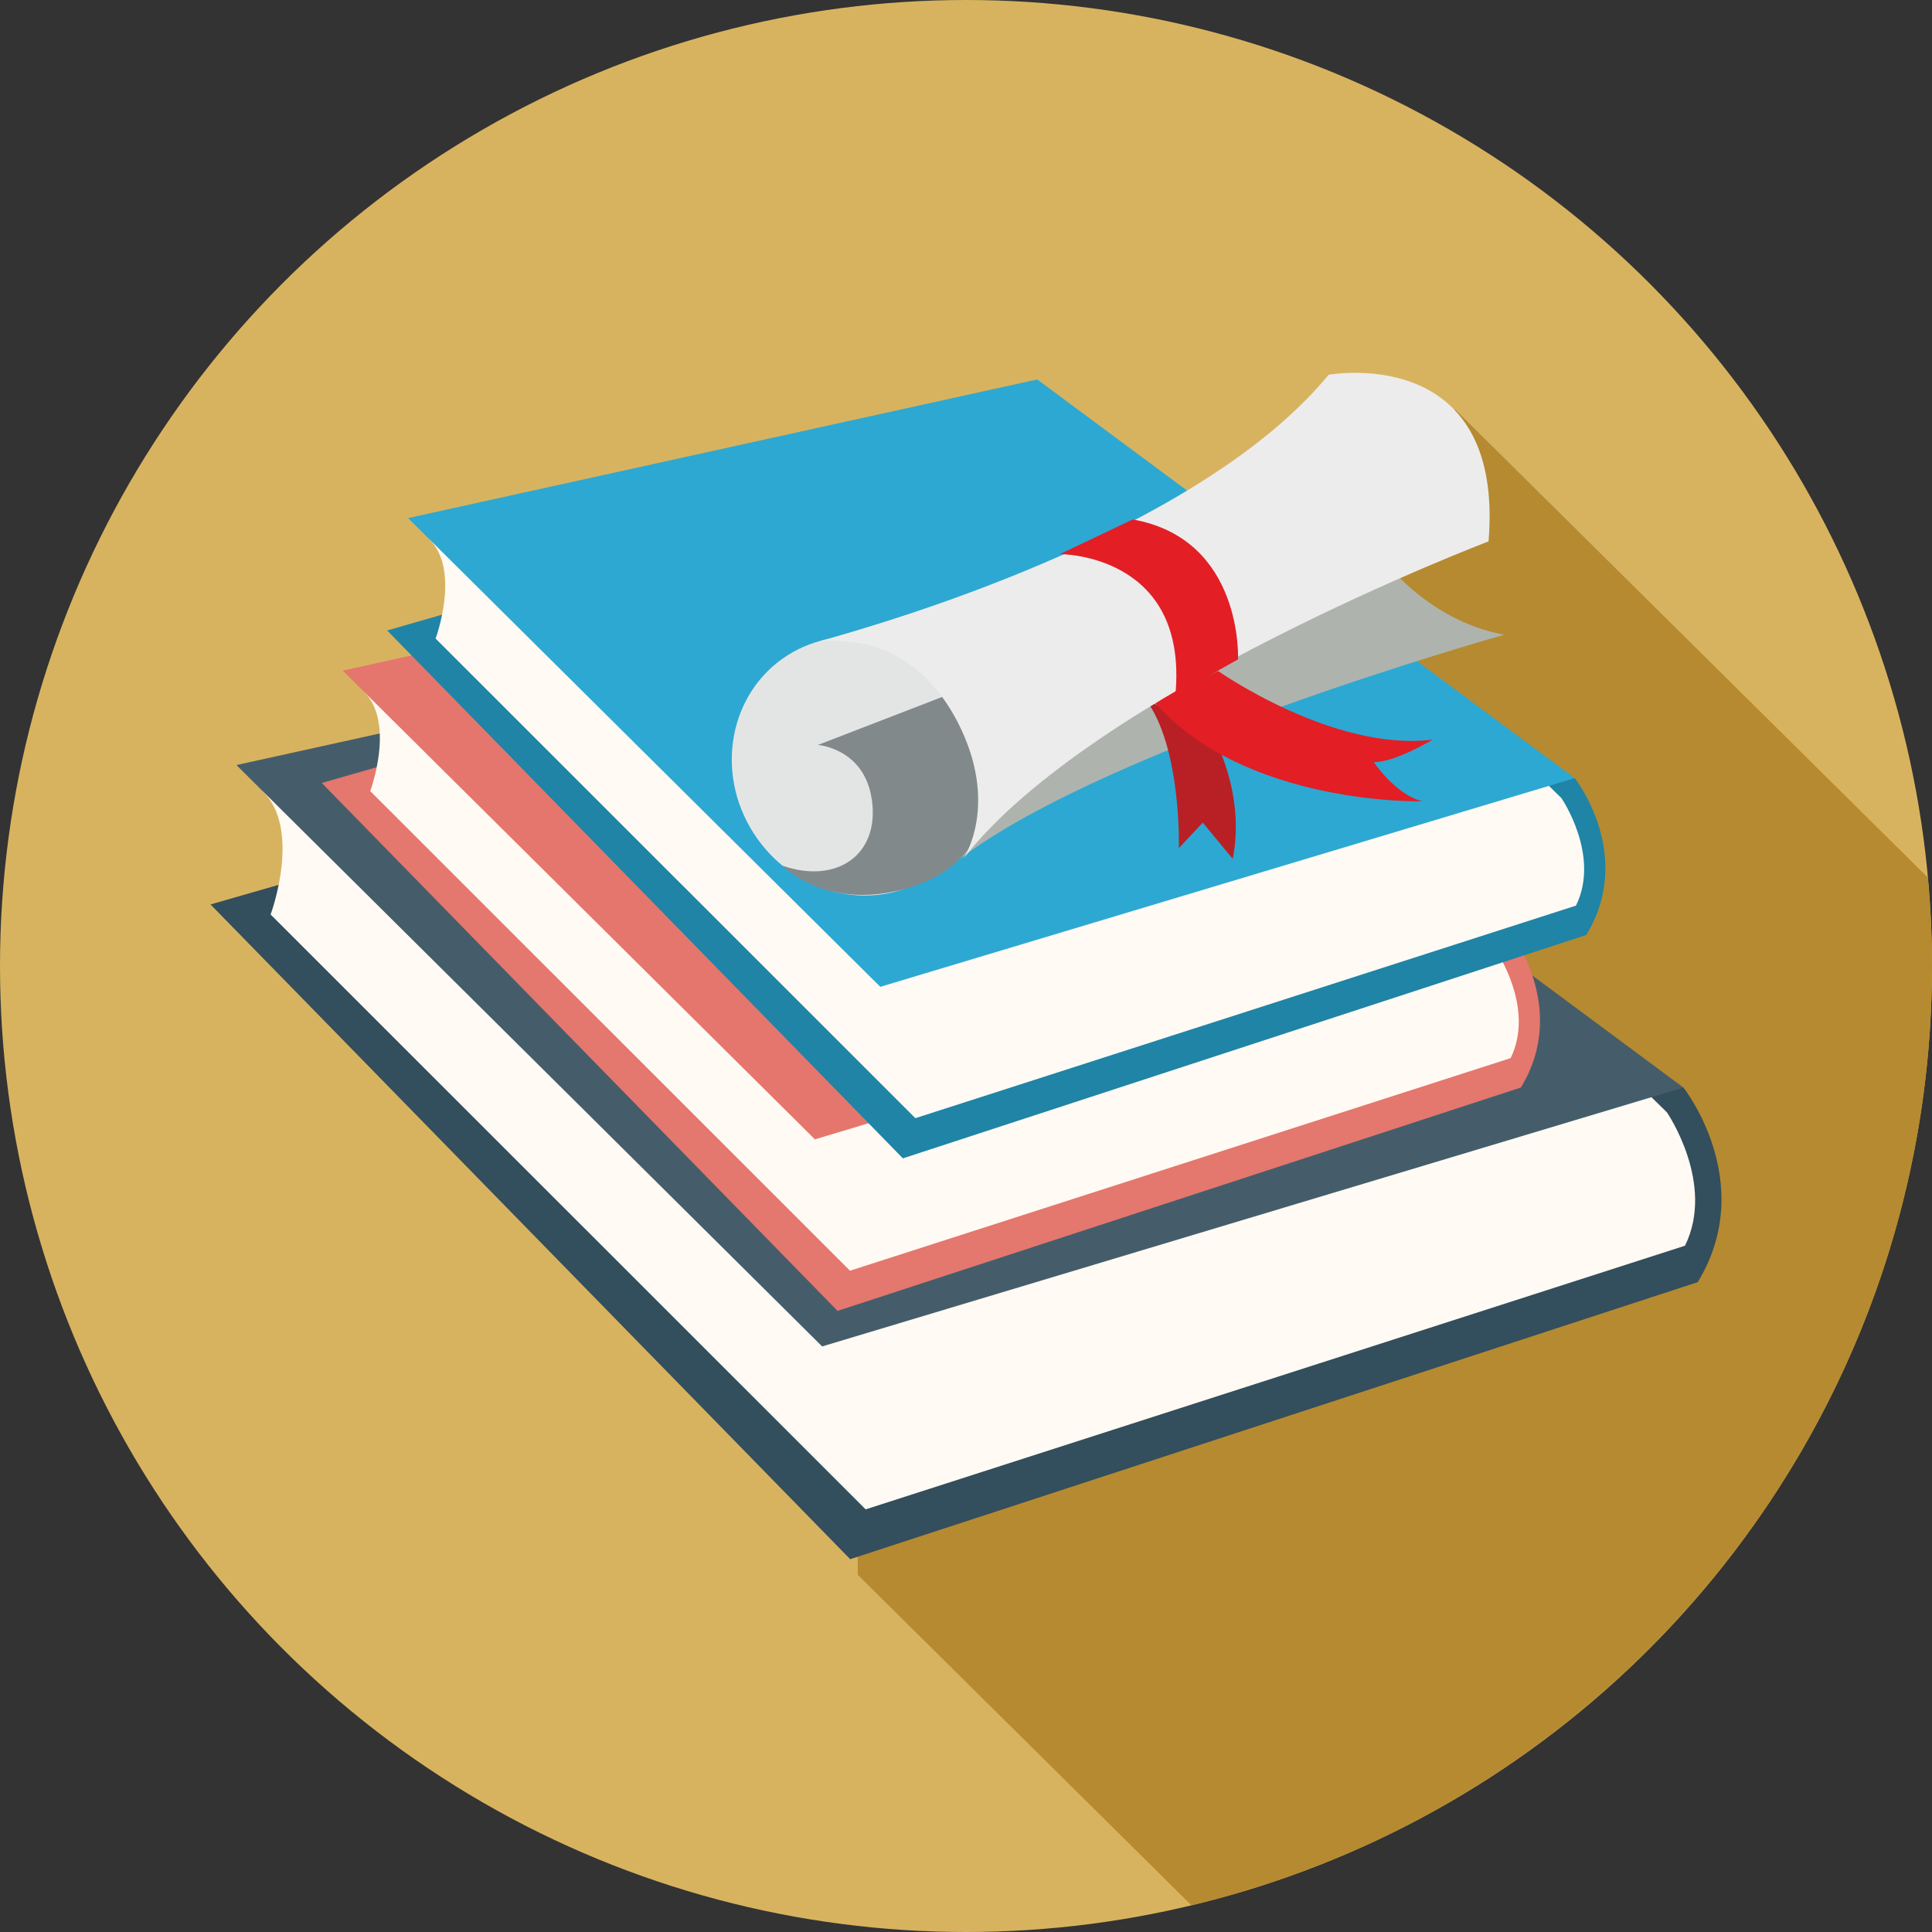 <?xml version="1.0" encoding="utf-8"?>
<!-- Generator: Adobe Illustrator 16.0.0, SVG Export Plug-In . SVG Version: 6.00 Build 0)  -->
<!DOCTYPE svg PUBLIC "-//W3C//DTD SVG 1.1//EN" "http://www.w3.org/Graphics/SVG/1.1/DTD/svg11.dtd">
<svg version="1.1" id="Layer_1" xmlns="http://www.w3.org/2000/svg" xmlns:xlink="http://www.w3.org/1999/xlink" x="0px" y="0px"
	 width="128px" height="128px" viewBox="0 0 128 128" enable-background="new 0 0 128 128" xml:space="preserve">
<rect x="0" y="0" width="128" height="128" fill="#333333" stroke="none"/>
<g>
	<circle fill="#D8B35F" cx="64" cy="64" r="64"/>
	<path fill="#B68A30" d="M96.416,27.135L67.89,46.329L56.83,99.478v4.861l22.104,21.891C107.073,119.5,128,94.202,128,64
		c0-1.978-0.103-3.931-0.278-5.862L96.416,27.135z"/>
	<g>
		<path fill="#334E5C" d="M111.533,72.054c0,0,4.971,6.286,0.947,12.891L56.327,103.3L13.948,59.922l5.574-1.604"/>
		<path fill="#FFFAF3" d="M110.439,73.697c0,0,3.228,4.705,1.197,8.834L57.352,99.999L17.928,60.588c0,0,2.106-5.651-0.552-8.2
			l89.81,18.118L110.439,73.697z"/>
		<polygon fill="#455D6A" points="15.663,50.687 54.469,89.204 111.533,72.054 67.365,39.294 		"/>
		<path fill="#E4776E" d="M99.999,61.657c0,0,4.009,5.067,0.764,10.393l-45.273,14.8L21.32,51.875l4.495-1.293"/>
		<path fill="#FFFAF3" d="M99.118,62.982c0,0,2.602,3.794,0.965,7.122L56.314,84.188L24.528,52.412c0,0,1.699-4.557-0.443-6.611
			l72.409,14.607L99.118,62.982z"/>
		<polygon fill="#E5766D" points="22.703,44.43 53.99,75.485 99.999,61.657 64.389,35.244 		"/>
		<g>
			<path fill="#1F84A6" d="M104.33,51.552c0,0,4.008,5.068,0.764,10.394L59.819,76.744L25.651,41.77l4.494-1.293"/>
			<path fill="#FFFAF3" d="M103.448,52.877c0,0,2.603,3.793,0.965,7.122L60.646,74.082L28.859,42.307c0,0,1.698-4.556-0.444-6.611
				l72.41,14.608L103.448,52.877z"/>
			<polygon fill="#2DA8D2" points="27.034,34.324 58.321,65.379 104.33,51.552 68.72,25.139 			"/>
		</g>
		<path fill="#AEB4AD" d="M91.441,36.814c0,0,2.962,4.261,8.21,5.24c0,0-28.167,7.917-37.056,15.659l0.061-3.882l11.114-9.979
			L91.441,36.814z"/>
		
			<ellipse transform="matrix(0.54 0.842 -0.842 0.54 68.881 -24.487)" fill="#E3E5E5" cx="56.831" cy="50.74" rx="8.704" ry="8.216"/>
		<path fill="#82898B" d="M64.266,45.462l-10.079,3.893c0,0,3.076,0.215,3.573,3.615c0.541,3.716-2.394,5.626-5.926,4.38
			c0,0,2.733,2.9,7.865,1.61c5.132-1.289,5.355-4.887,5.355-4.887l0.584-3.447L64.266,45.462z"/>
		<path fill="#B92025" d="M80.253,48.542c0,0,2.309,3.856,1.419,8.36l-1.987-2.403l-1.582,1.693c0,0,0.188-6.698-2.208-9.863
			L80.253,48.542z"/>
		<path fill="#E31E25" d="M80.706,44.46c0,0,7.664,5.375,14.222,4.539c0,0-2.516,1.515-3.908,1.497c0,0,1.477,2.207,3.245,2.593
			c0,0-11.804,0.326-17.857-6.644L80.706,44.46z"/>
		<path fill="#ECECEC" d="M88.025,24.829c0,0,11.676-2.146,10.596,11.04c0,0-26.235,9.979-34.782,21.004
			c0,0,2.426-3.585-0.408-9.063c-1.119-2.161-3.238-4.778-6.771-5.243c-1.204-0.161-2.183-0.148-2.567-0.054
			c0,0,0.03,0.045,2.565-0.714C64.323,39.51,80.656,33.786,88.025,24.829z"/>
		<path fill="#E31E25" d="M70.222,36.711c0,0,8.519-0.04,7.653,9.306l4.147-2.332c0,0,0.364-7.963-6.972-9.269L70.222,36.711z"/>
	</g>
</g>
</svg>
